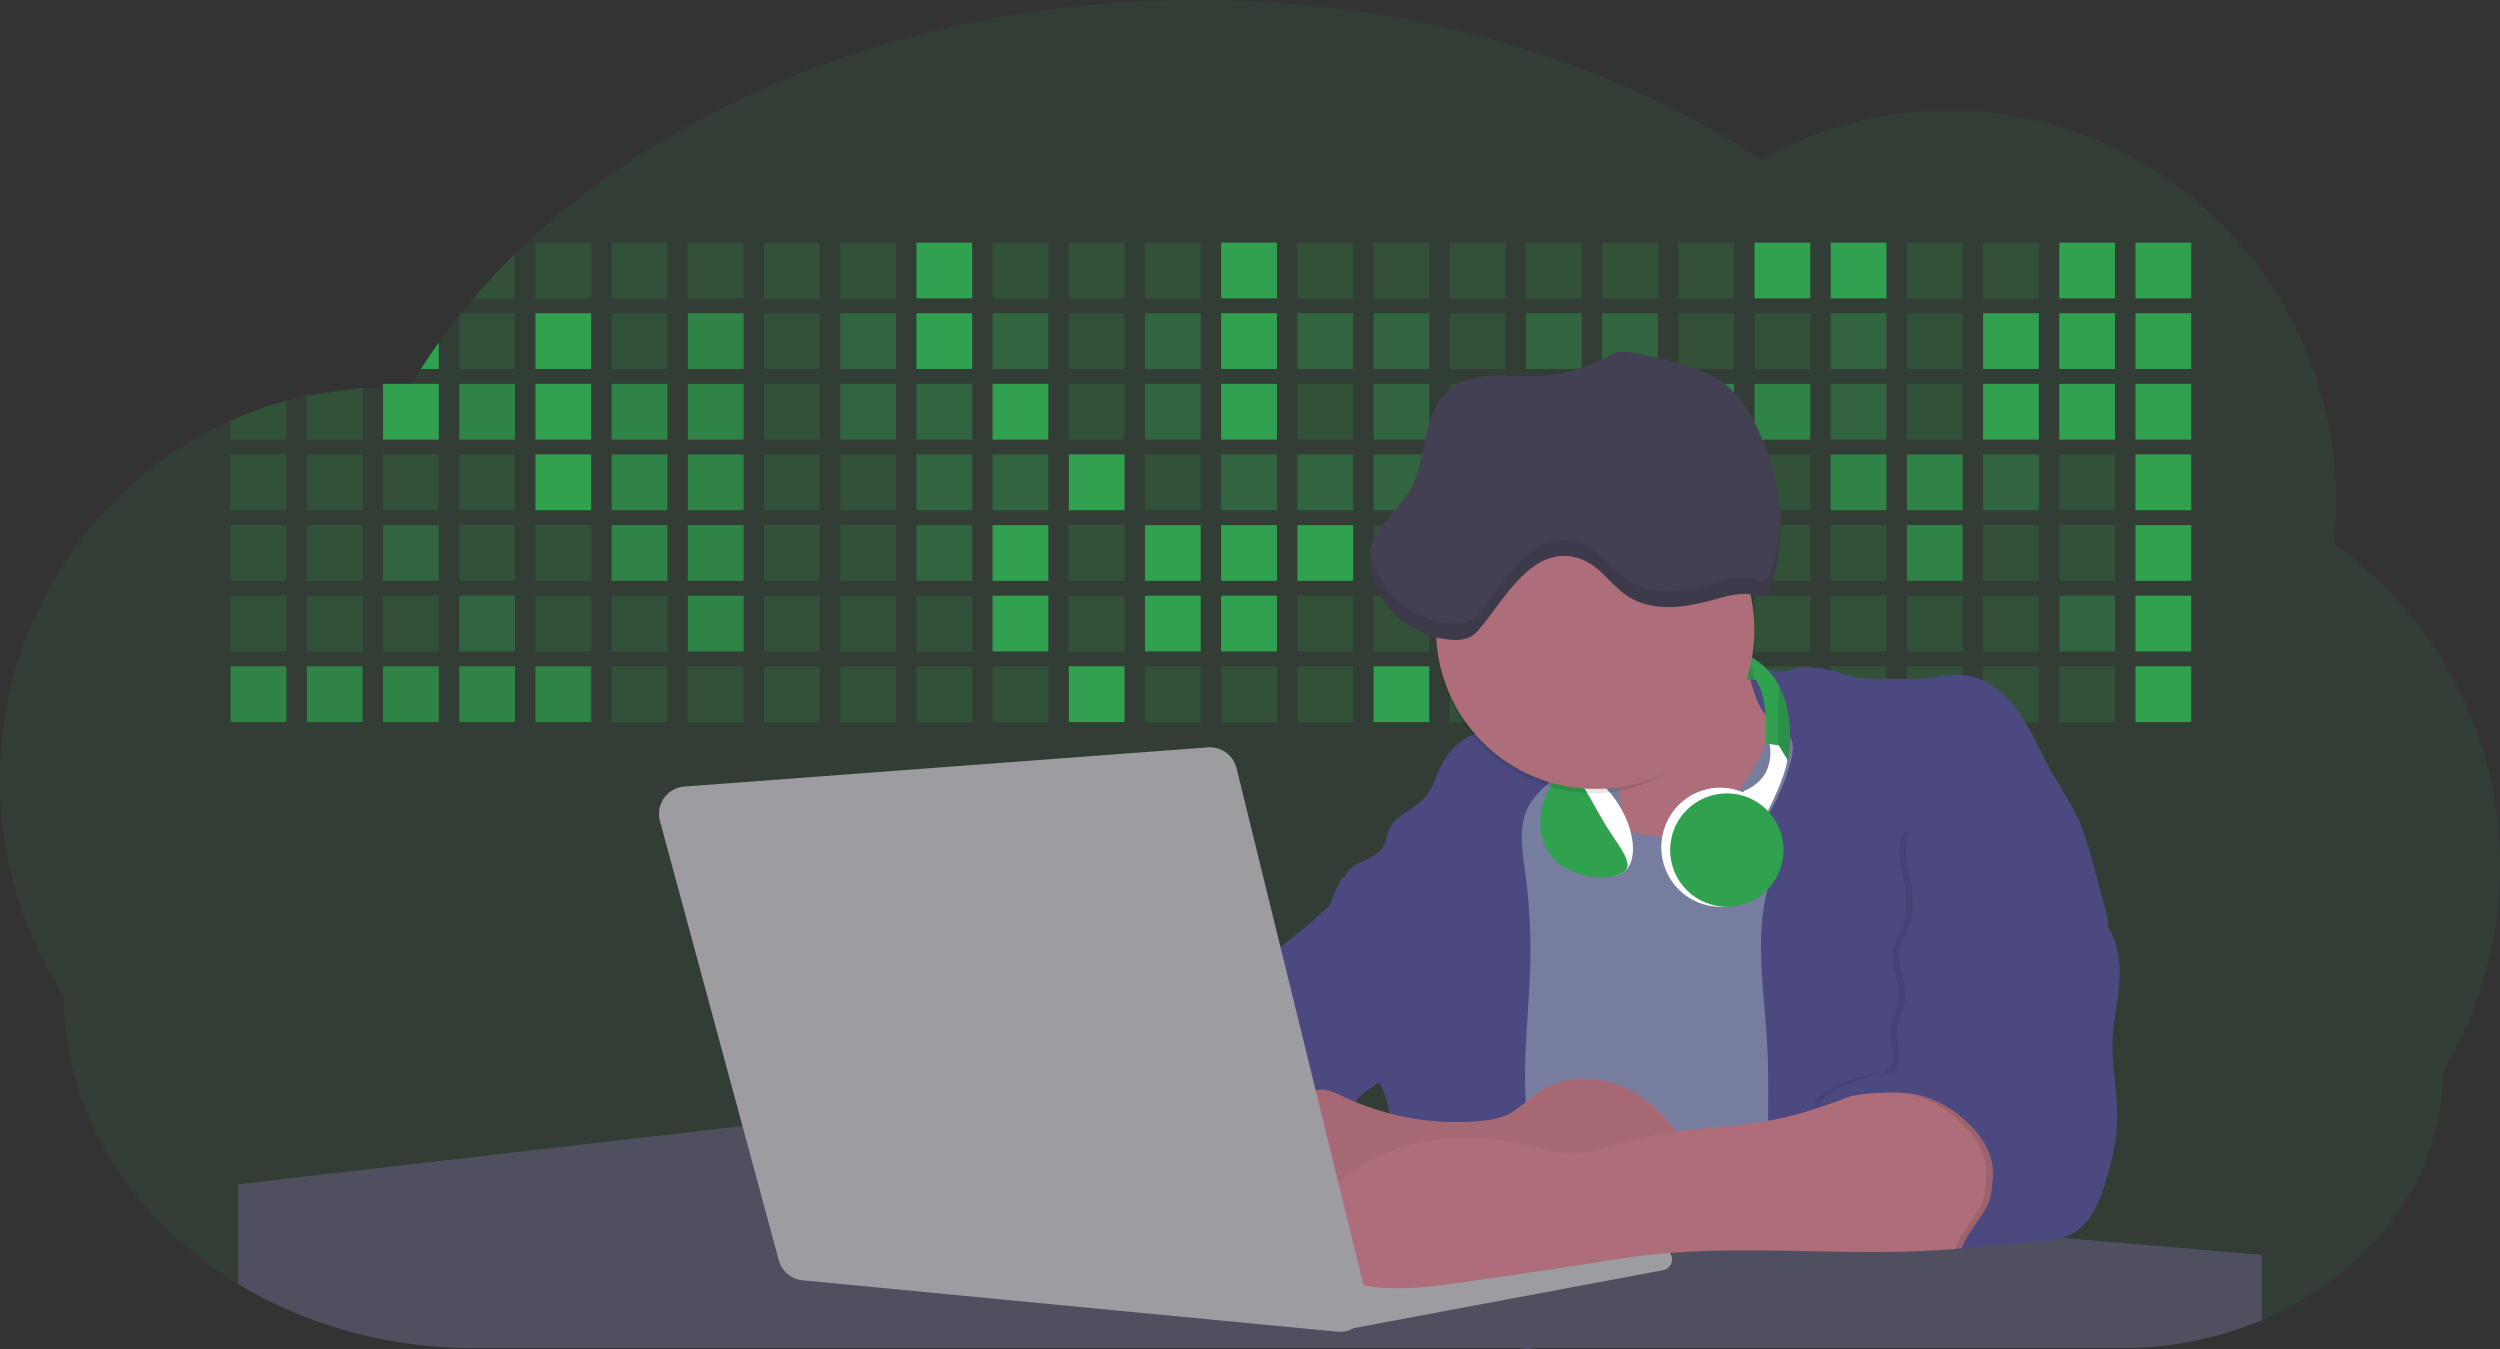 <svg id="aa7bae02-e79e-4d6b-a496-aba15f39787c" data-name="Layer 1" xmlns="http://www.w3.org/2000/svg" width="1144" height="617.32" viewBox="0 0 1144 617.32"><rect x="0" y="0" width="1144" height="617.32" fill="#333333" stroke="none"/><title>developer activity</title><path d="M1172,537.57a181.92,181.92,0,0,1-6.85,49.6,180.06,180.06,0,0,1-19.27,44.28c0,50.1-33.82,93.4-82.91,114a167.3,167.3,0,0,1-64.73,12.8H245.17c-40.25,0-77.55-10.86-108.14-29.36A185.76,185.76,0,0,1,112.2,711c-34-29.22-55.08-69.6-55.08-114.2A180.5,180.5,0,0,1,28,498.08c0-73.36,43.39-136.44,105.55-164.29a174.52,174.52,0,0,1,25.51-9.12q4.63-1.26,9.36-2.26a175.39,175.39,0,0,1,25.51-3.5q4.65-.29,9.35-.33H205c3.46,0,6.89.12,10.3.32l1.12-1.9q2.06-3.44,4.22-6.81,3.9-6.14,8.18-12.1,4.48-6.29,9.35-12.38l.83-1q2.76-3.44,5.64-6.8,9-10.49,19-20.35c72.11-70.68,185.08-116.18,312.08-116.18,98.82,0,189.15,27.55,258.34,73.07A174.18,174.18,0,0,1,920,191.86c97.74,0,177,80.37,177,179.51a184.9,184.9,0,0,1-1,18.78A180,180,0,0,1,1172,537.57Z" transform="translate(-28 -141.34)" fill="#30a14e" opacity="0.1"/><path d="M263.66,257.52v20.35h-19Q253.59,267.39,263.66,257.52Z" transform="translate(-28 -141.34)" fill="#30a14e" opacity="0.2"/><rect x="245.02" y="111.02" width="25.51" height="25.51" fill="#30a14e" opacity="0.2"/><rect x="279.88" y="111.02" width="25.51" height="25.51" fill="#30a14e" opacity="0.2"/><rect x="314.75" y="111.02" width="25.51" height="25.51" fill="#30a14e" opacity="0.2"/><rect x="349.61" y="111.02" width="25.51" height="25.51" fill="#30a14e" opacity="0.2"/><rect x="384.48" y="111.02" width="25.51" height="25.51" fill="#30a14e" opacity="0.2"/><rect x="419.35" y="111.02" width="25.51" height="25.51" fill="#30a14e"/><rect x="454.21" y="111.02" width="25.51" height="25.51" fill="#30a14e" opacity="0.2"/><rect x="489.08" y="111.02" width="25.51" height="25.51" fill="#30a14e" opacity="0.2"/><rect x="523.94" y="111.02" width="25.51" height="25.51" fill="#30a14e" opacity="0.2"/><rect x="558.81" y="111.02" width="25.51" height="25.51" fill="#30a14e"/><rect x="593.68" y="111.02" width="25.51" height="25.51" fill="#30a14e" opacity="0.2"/><rect x="628.54" y="111.02" width="25.51" height="25.51" fill="#30a14e" opacity="0.2"/><rect x="663.41" y="111.02" width="25.51" height="25.51" fill="#30a14e" opacity="0.2"/><rect x="698.28" y="111.02" width="25.51" height="25.51" fill="#30a14e" opacity="0.2"/><rect x="733.14" y="111.02" width="25.51" height="25.51" fill="#30a14e" opacity="0.2"/><rect x="768.01" y="111.02" width="25.51" height="25.51" fill="#30a14e" opacity="0.2"/><rect x="802.87" y="111.02" width="25.51" height="25.51" fill="#30a14e"/><rect x="837.74" y="111.02" width="25.51" height="25.51" fill="#30a14e"/><rect x="872.61" y="111.02" width="25.51" height="25.51" fill="#30a14e" opacity="0.2"/><rect x="907.47" y="111.02" width="25.51" height="25.51" fill="#30a14e" opacity="0.2"/><rect x="942.34" y="111.02" width="25.51" height="25.51" fill="#30a14e"/><rect x="977.2" y="111.02" width="25.51" height="25.51" fill="#30a14e"/><path d="M228.8,298.08v12.1h-8.18Q224.52,304,228.8,298.08Z" transform="translate(-28 -141.34)" fill="#30a14e"/><rect x="210.15" y="143.33" width="25.51" height="25.51" fill="#30a14e" opacity="0.2"/><rect x="245.02" y="143.33" width="25.51" height="25.51" fill="#30a14e"/><rect x="279.88" y="143.33" width="25.51" height="25.51" fill="#30a14e" opacity="0.2"/><rect x="314.75" y="143.33" width="25.51" height="25.51" fill="#30a14e" opacity="0.7"/><rect x="349.61" y="143.33" width="25.51" height="25.51" fill="#30a14e" opacity="0.2"/><rect x="384.48" y="143.33" width="25.51" height="25.51" fill="#30a14e" opacity="0.4"/><rect x="419.35" y="143.33" width="25.51" height="25.51" fill="#30a14e"/><rect x="454.21" y="143.33" width="25.51" height="25.51" fill="#30a14e" opacity="0.4"/><rect x="489.08" y="143.33" width="25.51" height="25.51" fill="#30a14e" opacity="0.2"/><rect x="523.94" y="143.33" width="25.51" height="25.51" fill="#30a14e" opacity="0.4"/><rect x="558.81" y="143.33" width="25.51" height="25.51" fill="#30a14e"/><rect x="593.68" y="143.33" width="25.51" height="25.51" fill="#30a14e" opacity="0.4"/><rect x="628.54" y="143.33" width="25.51" height="25.51" fill="#30a14e" opacity="0.4"/><rect x="663.41" y="143.33" width="25.51" height="25.51" fill="#30a14e" opacity="0.2"/><rect x="698.28" y="143.33" width="25.51" height="25.51" fill="#30a14e" opacity="0.4"/><rect x="733.14" y="143.33" width="25.51" height="25.51" fill="#30a14e" opacity="0.4"/><rect x="768.01" y="143.33" width="25.51" height="25.51" fill="#30a14e" opacity="0.2"/><rect x="802.87" y="143.33" width="25.51" height="25.51" fill="#30a14e" opacity="0.2"/><rect x="837.74" y="143.33" width="25.51" height="25.51" fill="#30a14e" opacity="0.4"/><rect x="872.61" y="143.33" width="25.51" height="25.51" fill="#30a14e" opacity="0.2"/><rect x="907.47" y="143.33" width="25.51" height="25.51" fill="#30a14e"/><rect x="942.34" y="143.33" width="25.51" height="25.51" fill="#30a14e"/><rect x="977.2" y="143.33" width="25.51" height="25.51" fill="#30a14e"/><path d="M159.06,324.67V342.5H133.55v-8.71A174.52,174.52,0,0,1,159.06,324.67Z" transform="translate(-28 -141.34)" fill="#30a14e" opacity="0.2"/><polygon points="165.93 177.57 165.93 201.16 140.42 201.16 140.42 181.07 165.93 177.57" fill="#30a14e" opacity="0.2"/><rect x="175.28" y="175.65" width="25.51" height="25.51" fill="#30a14e"/><rect x="210.15" y="175.65" width="25.51" height="25.51" fill="#30a14e" opacity="0.7"/><rect x="245.02" y="175.65" width="25.51" height="25.51" fill="#30a14e"/><rect x="279.88" y="175.65" width="25.51" height="25.51" fill="#30a14e" opacity="0.7"/><rect x="314.75" y="175.65" width="25.51" height="25.51" fill="#30a14e" opacity="0.7"/><rect x="349.61" y="175.65" width="25.51" height="25.51" fill="#30a14e" opacity="0.2"/><rect x="384.48" y="175.65" width="25.51" height="25.51" fill="#30a14e" opacity="0.4"/><rect x="419.35" y="175.65" width="25.51" height="25.51" fill="#30a14e" opacity="0.4"/><rect x="454.21" y="175.65" width="25.51" height="25.51" fill="#30a14e"/><rect x="489.08" y="175.65" width="25.51" height="25.51" fill="#30a14e" opacity="0.2"/><rect x="523.94" y="175.65" width="25.51" height="25.51" fill="#30a14e" opacity="0.4"/><rect x="558.81" y="175.65" width="25.51" height="25.51" fill="#30a14e"/><rect x="593.68" y="175.65" width="25.51" height="25.51" fill="#30a14e" opacity="0.2"/><rect x="628.54" y="175.65" width="25.51" height="25.51" fill="#30a14e" opacity="0.4"/><rect x="663.41" y="175.65" width="25.51" height="25.51" fill="#30a14e" opacity="0.2"/><rect x="698.28" y="175.65" width="25.51" height="25.51" fill="#30a14e"/><rect x="733.14" y="175.65" width="25.51" height="25.51" fill="#30a14e" opacity="0.2"/><rect x="768.01" y="175.65" width="25.51" height="25.51" fill="#30a14e" opacity="0.7"/><rect x="802.87" y="175.65" width="25.51" height="25.51" fill="#30a14e" opacity="0.7"/><rect x="837.74" y="175.65" width="25.51" height="25.51" fill="#30a14e" opacity="0.4"/><rect x="872.61" y="175.65" width="25.51" height="25.51" fill="#30a14e" opacity="0.2"/><rect x="907.47" y="175.65" width="25.51" height="25.51" fill="#30a14e"/><rect x="942.34" y="175.65" width="25.51" height="25.51" fill="#30a14e"/><rect x="977.2" y="175.65" width="25.51" height="25.51" fill="#30a14e"/><rect x="105.55" y="207.96" width="25.51" height="25.51" fill="#30a14e" opacity="0.2"/><rect x="140.42" y="207.96" width="25.51" height="25.51" fill="#30a14e" opacity="0.2"/><rect x="175.28" y="207.96" width="25.51" height="25.51" fill="#30a14e" opacity="0.2"/><rect x="210.15" y="207.96" width="25.51" height="25.51" fill="#30a14e" opacity="0.2"/><rect x="245.02" y="207.96" width="25.51" height="25.51" fill="#30a14e"/><rect x="279.88" y="207.96" width="25.51" height="25.51" fill="#30a14e" opacity="0.7"/><rect x="314.75" y="207.96" width="25.51" height="25.51" fill="#30a14e" opacity="0.7"/><rect x="349.61" y="207.96" width="25.51" height="25.51" fill="#30a14e" opacity="0.2"/><rect x="384.48" y="207.96" width="25.51" height="25.51" fill="#30a14e" opacity="0.2"/><rect x="419.35" y="207.96" width="25.51" height="25.51" fill="#30a14e" opacity="0.4"/><rect x="454.21" y="207.96" width="25.51" height="25.51" fill="#30a14e" opacity="0.4"/><rect x="489.08" y="207.96" width="25.51" height="25.51" fill="#30a14e"/><rect x="523.94" y="207.96" width="25.51" height="25.51" fill="#30a14e" opacity="0.2"/><rect x="558.81" y="207.96" width="25.51" height="25.51" fill="#30a14e" opacity="0.4"/><rect x="593.68" y="207.96" width="25.51" height="25.51" fill="#30a14e" opacity="0.4"/><rect x="628.54" y="207.96" width="25.51" height="25.51" fill="#30a14e" opacity="0.4"/><rect x="663.41" y="207.96" width="25.51" height="25.51" fill="#30a14e" opacity="0.4"/><rect x="698.28" y="207.96" width="25.51" height="25.51" fill="#30a14e" opacity="0.2"/><rect x="733.14" y="207.96" width="25.51" height="25.51" fill="#30a14e" opacity="0.2"/><rect x="768.01" y="207.96" width="25.51" height="25.51" fill="#30a14e" opacity="0.2"/><rect x="802.87" y="207.96" width="25.51" height="25.51" fill="#30a14e" opacity="0.2"/><rect x="837.74" y="207.96" width="25.51" height="25.51" fill="#30a14e" opacity="0.7"/><rect x="872.61" y="207.96" width="25.51" height="25.51" fill="#30a14e" opacity="0.7"/><rect x="907.47" y="207.96" width="25.51" height="25.51" fill="#30a14e" opacity="0.4"/><rect x="942.34" y="207.96" width="25.51" height="25.51" fill="#30a14e" opacity="0.2"/><rect x="977.2" y="207.96" width="25.51" height="25.51" fill="#30a14e"/><rect x="105.55" y="240.28" width="25.51" height="25.51" fill="#30a14e" opacity="0.2"/><rect x="140.42" y="240.28" width="25.51" height="25.51" fill="#30a14e" opacity="0.2"/><rect x="175.28" y="240.28" width="25.51" height="25.51" fill="#30a14e" opacity="0.4"/><rect x="210.15" y="240.28" width="25.51" height="25.51" fill="#30a14e" opacity="0.2"/><rect x="245.02" y="240.28" width="25.51" height="25.51" fill="#30a14e" opacity="0.2"/><rect x="279.88" y="240.28" width="25.51" height="25.51" fill="#30a14e" opacity="0.7"/><rect x="314.75" y="240.28" width="25.51" height="25.51" fill="#30a14e" opacity="0.7"/><rect x="349.61" y="240.28" width="25.51" height="25.51" fill="#30a14e" opacity="0.2"/><rect x="384.48" y="240.28" width="25.51" height="25.51" fill="#30a14e" opacity="0.2"/><rect x="419.35" y="240.28" width="25.51" height="25.51" fill="#30a14e" opacity="0.4"/><rect x="454.21" y="240.28" width="25.51" height="25.51" fill="#30a14e"/><rect x="489.08" y="240.28" width="25.51" height="25.51" fill="#30a14e" opacity="0.2"/><rect x="523.94" y="240.28" width="25.51" height="25.51" fill="#30a14e"/><rect x="558.81" y="240.28" width="25.51" height="25.51" fill="#30a14e"/><rect x="593.68" y="240.28" width="25.51" height="25.51" fill="#30a14e"/><rect x="628.54" y="240.28" width="25.51" height="25.51" fill="#30a14e" opacity="0.2"/><rect x="663.41" y="240.28" width="25.51" height="25.51" fill="#30a14e"/><rect x="698.28" y="240.28" width="25.51" height="25.51" fill="#30a14e" opacity="0.2"/><rect x="733.14" y="240.28" width="25.51" height="25.51" fill="#30a14e" opacity="0.2"/><rect x="768.01" y="240.28" width="25.51" height="25.51" fill="#30a14e" opacity="0.2"/><rect x="802.87" y="240.28" width="25.51" height="25.51" fill="#30a14e" opacity="0.2"/><rect x="837.74" y="240.28" width="25.51" height="25.51" fill="#30a14e" opacity="0.2"/><rect x="872.61" y="240.28" width="25.51" height="25.51" fill="#30a14e" opacity="0.7"/><rect x="907.47" y="240.28" width="25.51" height="25.51" fill="#30a14e" opacity="0.2"/><rect x="942.34" y="240.28" width="25.51" height="25.51" fill="#30a14e" opacity="0.2"/><rect x="977.2" y="240.28" width="25.51" height="25.51" fill="#30a14e"/><rect x="105.55" y="272.59" width="25.51" height="25.51" fill="#30a14e" opacity="0.2"/><rect x="140.42" y="272.59" width="25.51" height="25.51" fill="#30a14e" opacity="0.2"/><rect x="175.28" y="272.59" width="25.51" height="25.51" fill="#30a14e" opacity="0.2"/><rect x="210.15" y="272.59" width="25.51" height="25.51" fill="#30a14e" opacity="0.4"/><rect x="245.02" y="272.59" width="25.51" height="25.51" fill="#30a14e" opacity="0.2"/><rect x="279.88" y="272.59" width="25.51" height="25.51" fill="#30a14e" opacity="0.2"/><rect x="314.75" y="272.59" width="25.51" height="25.51" fill="#30a14e" opacity="0.7"/><rect x="349.61" y="272.59" width="25.51" height="25.51" fill="#30a14e" opacity="0.2"/><rect x="384.48" y="272.59" width="25.51" height="25.51" fill="#30a14e" opacity="0.2"/><rect x="419.35" y="272.59" width="25.51" height="25.51" fill="#30a14e" opacity="0.2"/><rect x="454.21" y="272.59" width="25.51" height="25.51" fill="#30a14e"/><rect x="489.08" y="272.59" width="25.51" height="25.51" fill="#30a14e" opacity="0.2"/><rect x="523.94" y="272.59" width="25.51" height="25.51" fill="#30a14e"/><rect x="558.81" y="272.59" width="25.51" height="25.51" fill="#30a14e"/><rect x="593.68" y="272.59" width="25.51" height="25.51" fill="#30a14e" opacity="0.2"/><rect x="628.54" y="272.59" width="25.51" height="25.51" fill="#30a14e" opacity="0.2"/><rect x="663.41" y="272.59" width="25.51" height="25.51" fill="#30a14e" opacity="0.2"/><rect x="698.28" y="272.59" width="25.51" height="25.51" fill="#30a14e" opacity="0.2"/><rect x="733.14" y="272.59" width="25.51" height="25.51" fill="#30a14e" opacity="0.2"/><rect x="768.01" y="272.59" width="25.51" height="25.51" fill="#30a14e" opacity="0.2"/><rect x="802.87" y="272.59" width="25.51" height="25.51" fill="#30a14e" opacity="0.2"/><rect x="837.74" y="272.59" width="25.51" height="25.51" fill="#30a14e" opacity="0.2"/><rect x="872.61" y="272.59" width="25.51" height="25.51" fill="#30a14e" opacity="0.2"/><rect x="907.47" y="272.59" width="25.51" height="25.51" fill="#30a14e" opacity="0.2"/><rect x="942.34" y="272.59" width="25.51" height="25.51" fill="#30a14e" opacity="0.4"/><rect x="977.2" y="272.59" width="25.51" height="25.51" fill="#30a14e"/><rect x="105.55" y="304.91" width="25.51" height="25.51" fill="#30a14e" opacity="0.7"/><rect x="140.42" y="304.91" width="25.51" height="25.51" fill="#30a14e" opacity="0.7"/><rect x="175.28" y="304.91" width="25.51" height="25.51" fill="#30a14e" opacity="0.7"/><rect x="210.15" y="304.91" width="25.51" height="25.51" fill="#30a14e" opacity="0.7"/><rect x="245.02" y="304.91" width="25.51" height="25.51" fill="#30a14e" opacity="0.7"/><rect x="279.88" y="304.91" width="25.51" height="25.51" fill="#30a14e" opacity="0.2"/><rect x="314.75" y="304.91" width="25.51" height="25.51" fill="#30a14e" opacity="0.2"/><rect x="349.61" y="304.91" width="25.51" height="25.51" fill="#30a14e" opacity="0.2"/><rect x="384.48" y="304.91" width="25.51" height="25.51" fill="#30a14e" opacity="0.2"/><rect x="419.35" y="304.91" width="25.51" height="25.51" fill="#30a14e" opacity="0.2"/><rect x="454.21" y="304.91" width="25.51" height="25.51" fill="#30a14e" opacity="0.2"/><rect x="489.08" y="304.91" width="25.51" height="25.51" fill="#30a14e"/><rect x="523.94" y="304.91" width="25.51" height="25.51" fill="#30a14e" opacity="0.2"/><rect x="558.81" y="304.91" width="25.51" height="25.51" fill="#30a14e" opacity="0.2"/><rect x="593.68" y="304.91" width="25.51" height="25.51" fill="#30a14e" opacity="0.2"/><rect x="628.54" y="304.91" width="25.51" height="25.51" fill="#30a14e"/><rect x="663.41" y="304.91" width="25.51" height="25.51" fill="#30a14e" opacity="0.2"/><rect x="698.28" y="304.91" width="25.51" height="25.51" fill="#30a14e" opacity="0.2"/><rect x="733.14" y="304.91" width="25.51" height="25.51" fill="#30a14e" opacity="0.2"/><rect x="768.01" y="304.91" width="25.51" height="25.51" fill="#30a14e" opacity="0.2"/><rect x="802.87" y="304.91" width="25.51" height="25.51" fill="#30a14e" opacity="0.2"/><rect x="837.74" y="304.91" width="25.51" height="25.51" fill="#30a14e" opacity="0.2"/><rect x="872.61" y="304.91" width="25.51" height="25.51" fill="#30a14e" opacity="0.2"/><rect x="907.47" y="304.91" width="25.51" height="25.51" fill="#30a14e" opacity="0.2"/><rect x="942.34" y="304.91" width="25.51" height="25.51" fill="#30a14e" opacity="0.2"/><rect x="977.2" y="304.91" width="25.51" height="25.51" fill="#30a14e"/><circle cx="734.52" cy="363.89" r="34.87" fill="#767d9f"/><path d="M760.71,460.87q5.22,22.78,8.86,45.9c.73,4.58,1.38,9.41-.28,13.74-1.39,3.61-4.22,6.43-6.44,9.59s-3.9,7.21-2.55,10.83,5.29,5.6,9.05,6.62c10.76,2.9,22.23.79,32.94-2.35a53.29,53.29,0,0,0,13.81-5.72c4.54-2.88,8.26-6.88,11.68-11,15.61-18.93,25.83-41.65,35.45-64.23a39.12,39.12,0,0,1-33.11-13.34c-3.94-4.63-6.83-11.08-4.61-16.74-6.51,3.57-14.24,3.81-21.25,6.25a75.49,75.49,0,0,0-12.5,6.15q-7.18,4.15-14.28,8.46C772.07,458.29,767,461.19,760.71,460.87Z" transform="translate(-28 -141.34)" fill="#ae6e79"/><path d="M833.64,487.05c-6.11,11.89-14.06,23.32-25.41,30.4s-26.63,9-38,2c-5.6-3.42-9.84-8.62-14.73-13s-11-8.13-17.57-7.56c-7.24.63-12.91,6.28-17.76,11.69-7.36,8.22-14.47,16.79-19.68,26.52-10,18.7-12.37,40.56-11.93,61.76s3.51,42.29,3.58,63.49c.1,26.08-4.32,51.95-8.79,77.64,41.1-5.06,82.25,6,123.44,10.19,26.36,2.71,52.92,2.65,79.42,2.58,4.66,0,9.62-.12,13.5-2.7a18.2,18.2,0,0,0,5.59-6.64c3.66-6.75,5.13-14.45,6.15-22.06,2.59-19.22,2.67-38.68,2.74-58.08.18-47,.35-94.17-5.62-140.8-1.47-11.47-3.35-23-7.75-33.73s-11.58-20.6-21.62-26.35c-6.45-3.7-21.4-10.14-29-6.41C841.67,460.15,837.73,479.09,833.64,487.05Z" transform="translate(-28 -141.34)" fill="#767d9f"/><path d="M836.68,619.77c-1.55-29-7.86-59.95,5.57-85.69,3.3-6.32-8.54-14.21-4.88-20.33a92.08,92.08,0,0,0,10.06-23.93c.76-2.89,1.37-5.95.65-8.85-1.33-5.29-6.56-8.44-11-11.66-4.9-3.56-7.42-14.41-9-20.28s12.57,1.2,18.26-.89c7.9-2.89,17.94-1.07,25.82,1.86,4.4,1.62,9.18,1.76,13.87,1.88,9.11.24,18.25.47,27.29-.65,4.06-.51,8.13-1.28,12.21-1.05,10.41.59,19.46,7.71,25.62,16.13s10.08,18.23,15.13,27.35c4.21,7.6,9.23,14.78,12.82,22.69,3.18,7,5.19,14.52,7.18,22l5.13,19.19a25.58,25.58,0,0,1,1.26,8.51c-.26,3.07-1.62,5.93-3,8.66A164.12,164.12,0,0,1,971,603.2c-10.79,13.23-23.89,25.16-30.3,41-2.5,6.17-3.89,12.73-5.16,19.27a707.94,707.94,0,0,0-10.9,79.15,174.2,174.2,0,0,0-36.52-12.21,177.61,177.61,0,0,0-19-3c-5.59-.58-12.8.52-18.12-1-8.9-2.53-9.88-17.58-11.23-25.46-2.16-12.55-2.59-25.32-2.67-38C837,648.53,837.45,634.14,836.68,619.77Z" transform="translate(-28 -141.34)" fill="#4c4981"/><path d="M641.23,565.54c4.21,24,8.85,48.07,18,70.62-.23.22-.46.42-.69.62-.81.69-1.65,1.34-2.53,2-2.05,1.44-4.3,2.66-6,4.54a8,8,0,0,0-1.5,2.45,5.48,5.48,0,0,0,0,4.47c-4.77,2.11-10.31,1.46-15.66,1.26-4.61-.17-9.08,0-12.78,2.53-5.14,3.54-6.69,10.34-7.52,16.52q-.46,3.38-.79,6.77-.32,3.15-.52,6.32a188.61,188.61,0,0,0-.19,21q.08,1.92.21,3.84c-16.34-.39-31.23-8.91-45.32-17.19-3.22-1.89-6.54-3.88-8.63-7A15.8,15.8,0,0,1,555,674c0-.51.09-1,.16-1.52a41.58,41.58,0,0,1,2.29-8.68,107.2,107.2,0,0,1,19.19-32.65c3.58-4.18,7.61-8.27,9.28-13.52.73-2.29,1-4.72,1.74-7,3.32-9.88,15.3-14.55,19.4-24.14,1-2.29,1.46-4.8,2.7-7a17.63,17.63,0,0,1,4.25-4.75c.73-.61,1.49-1.2,2.24-1.79q10.54-8.26,20.31-17.45,1.82-1.71,3.6-3.46A59.48,59.48,0,0,0,641.23,565.54Z" transform="translate(-28 -141.34)" fill="#4c4981"/><path d="M742,494.56c-1.44,1.52-3,2.95-4.53,4.37l-.41.37-1.62,1.5a39,39,0,0,0-7.55,8.79l-.17.28c-5.1,9.13-3.21,20.37-1.79,30.74a261.55,261.55,0,0,1,2.37,39c-.26,18-2.38,35.88-2.42,53.86,0,4.08.09,8.15.27,12.23.29,6.63.79,13.25,1.39,19.87.65,7.26,1.43,14.51,2.16,21.76.58,5.61,1.13,11.21,1.59,16.81.23,2.9.45,5.79.63,8.69.21,3.4.38,6.81.48,10.21h0c.07,2.16.11,4.31.11,6.47,0,1.23,0,2.45,0,3.67q0,3.51-.19,7-.2,4.49-.61,9c-.31,3.27-.86,6.84-3.16,9.14-.14.14-.29.27-.44.4l-3.24-.4a332.72,332.72,0,0,0-67.3-1.2c.49-3.38.94-6.75,1.38-10.14.2-1.6.4-3.21.59-4.82q.33-2.76.63-5.52c.23-2,.44-4,.64-6q.78-7.73,1.37-15.47.87-11.29,1.32-22.62.22-5.41.34-10.83.17-6.72.16-13.45,0-6.54-.11-13.1c0-1.44-.06-2.88-.18-4.31a27.35,27.35,0,0,0-.53-3.83,49.87,49.87,0,0,0-3-8.48c-.22-.52-.43-1-.64-1.55-.12-.27-.23-.55-.34-.82,5.76-5.13,9.86-12,13.8-18.76,6.39-10.89,12.93-22.26,14-34.84s-5.18-26.71-17.2-30.55c-3.27-1-6.73-1.28-10.1-1.87-3.18-.56-9.81-1.83-13.49-4.11q-3,3.08-6,6.05a22.15,22.15,0,0,1,2.17-8.71l1.42.07a2.71,2.71,0,0,1-.16-1c0-1.07.74-2.28,2.32-3.62,4.71-4,12.12-4.89,15.09-10.3,1.24-2.25,1.45-4.93,2.45-7.29,2.87-6.73,11.11-9.21,16.07-14.59s6.2-13,10.21-19a28.62,28.62,0,0,1,12-10c.4-.19.81-.38,1.22-.55,8.3-3.55,18.16-4.36,26.76-4.34,3.34,0,12,.1,16.24,1.79a5.32,5.32,0,0,1,1.85,1.13C752.37,480.61,745.34,491,742,494.56Z" transform="translate(-28 -141.34)" fill="#4c4981"/><path d="M642.72,542.69a60.88,60.88,0,0,1,46.74,4.87c7.2,4,13.66,9.58,17.62,16.78,5.95,10.8,5.69,23.82,5.27,36.15-.21,6.17-.48,12.56-3.2,18.1C706,625,700.06,629.4,694,633a42.24,42.24,0,0,1-12.32,5.33c-6.72,1.46-13.7.22-20.47-1-7.36-1.36-15.26-3-20.37-8.48-3-3.18-4.64-7.31-6.26-11.35q-3.49-8.75-7-17.48c-4.05-10.11-5.42-18.52-.07-28.37,2.43-4.49,5.4-8.69,7.8-13.21C636.51,556.14,640.81,543.28,642.72,542.69Z" transform="translate(-28 -141.34)" fill="#4c4981"/><path d="M1063,715.56v29.9a167.3,167.3,0,0,1-64.73,12.8H728.58c-.14.14-.29.27-.44.4l-3.24-.4H245.17c-40.25,0-77.55-10.86-108.14-29.36V683.25l230.72-26.63.18,0L502.29,668l34.77,3,18.06,1.53,37.38,3.17,19.23,1.63,28,2.38,3.94.33,20.18,1.71L691.23,684l38.5,3.26,64.18,5.45,45.15,3.83,74.14,6.29,14.1,1.19,1.52.13,1.32.11,18.62,1.58,20.44,1.74,2.37.2Z" transform="translate(-28 -141.34)" fill="#504f60"/><polygon points="764 573.12 474.86 523.77 463.65 580.46 596.19 596.33 637 601.44 749.26 579.33 764 573.12" fill="#9c9ca1"/><path d="M642.33,739.94l144.86-27.23a5,5,0,0,1,5.94,4.93h0a5,5,0,0,1-4.09,4.93L647.57,749.06Z" transform="translate(-28 -141.34)" fill="#9c9ca1"/><path d="M705.17,654.31c4.51-.42,9.08-1.13,13.14-3.13,5-2.49,8.89-6.78,13.52-9.94,10.18-7,23.8-7.94,35.47-3.92s21.41,12.63,28.23,22.91c4.53,6.85,7.93,15.59,4.73,23.15a30.51,30.51,0,0,1-4.12,6.44l-8.34,10.9a29,29,0,0,1-5.66,6.09c-3.12,2.27-7,3.2-10.82,3.76-10.15,1.48-20.48.64-30.71,1.32-17.57,1.17-34.73,6.83-52.34,6.64-10.12-.11-20.11-2.15-30-4.19l-43.77-9c-7.62-1.56-16.23-3.84-19.82-10.75-1.61-3.11-1.91-6.71-2.1-10.21-.52-9.64,0-20.36,6.68-27.31,6.28-6.52,16.21-8.58,23.71-13.4,9.18-5.91,12.21-4,21.89.44A120,120,0,0,0,705.17,654.31Z" transform="translate(-28 -141.34)" fill="#ae6e79"/><path d="M705.17,654.31c4.51-.42,9.08-1.13,13.14-3.13,5-2.49,8.89-6.78,13.52-9.94,10.18-7,23.8-7.94,35.47-3.92s21.41,12.63,28.23,22.91c4.53,6.85,7.93,15.59,4.73,23.15a30.51,30.51,0,0,1-4.12,6.44l-8.34,10.9a29,29,0,0,1-5.66,6.09c-3.12,2.27-7,3.2-10.82,3.76-10.15,1.48-20.48.64-30.71,1.32-17.57,1.17-34.73,6.83-52.34,6.64-10.12-.11-20.11-2.15-30-4.19l-43.77-9c-7.62-1.56-16.23-3.84-19.82-10.75-1.61-3.11-1.91-6.71-2.1-10.21-.52-9.64,0-20.36,6.68-27.31,6.28-6.52,16.21-8.58,23.71-13.4,9.18-5.91,12.21-4,21.89.44A120,120,0,0,0,705.17,654.31Z" transform="translate(-28 -141.34)" opacity="0.05"/><path d="M880.94,640.6c-12.28,4.75-24.63,9.52-37.49,12.35-21.56,4.75-44.12,4-65.51,9.43-11.3,2.88-22.53,7.52-34.14,6.58-5.19-.42-10.2-2-15.25-3.2-28.37-7-60.62-4.73-83.66,13.27-7.88,6.15-14.33,13.82-20.18,22a14.7,14.7,0,0,0,5.91,21.88A86.62,86.62,0,0,0,659,730.48c13.13,1.16,26.32-.7,39.38-2.56,19.38-2.75,38.77-5.51,58.1-8.6,6.94-1.11,13.88-2.26,20.86-3.14,50.23-6.35,101.37,1.37,151.73-3.93,5.09-.54,10.27-1.24,14.9-3.41,11.72-5.5,17.52-20,15.1-32.74s-11.76-23.33-23-29.83c-9.42-5.47-19.58-7.68-30.07-10C896.26,634,890.32,637,880.94,640.6Z" transform="translate(-28 -141.34)" fill="#ae6e79"/><path d="M988.67,564.44c5.54,7.26,6.72,17,6.12,26.09s-2.76,18.08-3.08,27.21c-.44,12.52,2.58,25,2.07,37.48-.36,8.73-2.43,17.29-4.88,25.67-2.89,9.89-7.07,20.52-16.2,25.27-12.12,6.31-37.54,2.76-50.29,7.7,1.16-7.23,12.28-17.7,13.44-24.93.8-5,1.61-10.14.75-15.15-1.1-6.39-4.85-12.06-9.3-16.78-7.08-7.51-16.32-13.16-26.47-15s-35-.33-43.12,6.08c-1-6.62,17.6-13,24.14-14.43,3.26-.73,7-.32,9.61-2.39,5-3.92,1.37-11.73,1.61-18,.19-5,3.11-9.58,3.7-14.58,1-8-4.22-16.15-2.17-24,.76-2.9,2.45-5.45,3.62-8.21,3.56-8.45,2-18.09.1-27.07-1.18-5.64-2.33-12,.81-16.81,2.91-4.49,11.17,11.5,16.46,10.76,17.47-2.45,33.28-15.4,47.39-4.8,7.19,5.4,8.13,11,11,18.71C976.77,554.6,984,558.36,988.67,564.44Z" transform="translate(-28 -141.34)" opacity="0.1"/><path d="M991.67,564.44c5.54,7.26,6.72,17,6.12,26.09s-2.76,18.08-3.08,27.21c-.44,12.52,2.58,25,2.07,37.48-.36,8.73-2.43,17.29-4.88,25.67-2.89,9.89-7.07,20.52-16.2,25.27-12.12,6.31-37.54,2.76-50.29,7.7,1.16-7.23,12.28-17.7,13.44-24.93.8-5,1.61-10.14.75-15.15-1.1-6.39-4.85-12.06-9.3-16.78-7.08-7.51-16.32-13.16-26.47-15s-35-.33-43.12,6.08c-1-6.62,17.6-13,24.14-14.43,3.26-.73,7-.32,9.61-2.39,5-3.92,1.37-11.73,1.61-18,.19-5,3.11-9.58,3.7-14.58,1-8-4.22-16.15-2.17-24,.76-2.9,2.45-5.45,3.62-8.21,3.56-8.45,2-18.09.1-27.07-1.18-5.64-2.33-12,.81-16.81,2.91-4.49,8.6-6.19,13.89-6.94a68.42,68.42,0,0,1,50,12.9c7.19,5.4,8.13,11,11,18.71C979.77,554.6,987,558.36,991.67,564.44Z" transform="translate(-28 -141.34)" fill="#4c4981"/><path d="M330,517.06,384.37,718a12.55,12.55,0,0,0,10.91,9.21L640,750.72a12.54,12.54,0,0,0,13.38-15.48L593.84,492.86a12.54,12.54,0,0,0-13.12-9.51L341.13,501.27A12.54,12.54,0,0,0,330,517.06Z" transform="translate(-28 -141.34)" fill="#9c9ca1"/><ellipse cx="787.11" cy="387.68" rx="26.9" ry="27.25" fill="#fff"/><path d="M837.2,479.31s5.67,16.86-11.06,23.95L824,507l10.48,10.34S847.4,493.77,846,485.4C846,485.4,844,476.9,837.2,479.31Z" transform="translate(-28 -141.34)" fill="#fff"/><circle cx="790.2" cy="388.99" r="25.94" fill="#30a14e"/><path d="M846.13,489.23l-4.12-6.8-6-.85c1.28-22.39-4.53-29.06-4.53-29.06l-1.35-.13-5.88-.57-11.06-11.48v-3.26c15.54,1.85,24.13,9.23,28.77,17.88C850.16,470.14,846.13,489.23,846.13,489.23Z" transform="translate(-28 -141.34)" fill="#30a14e"/><path d="M830.18,448.27v4.12l-5.88-.57-11.06-11.48S830.35,444.17,830.18,448.27Z" transform="translate(-28 -141.34)" stroke="#4c4981" stroke-miterlimit="10" opacity="0.1"/><path d="M846.13,489.23l-4.12-6.8V455C850.16,470.14,846.13,489.23,846.13,489.23Z" transform="translate(-28 -141.34)" stroke="#4c4981" stroke-miterlimit="10" opacity="0.1"/><ellipse cx="757.11" cy="518.2" rx="14.43" ry="26.32" transform="translate(-185.67 306.64) rotate(-30)" fill="#fff"/><path d="M761,516c7.27,12.59,16.19,21,9.29,25s-27,2-34.27-10.6-.67-30,6.23-34S753.72,503.38,761,516Z" transform="translate(-28 -141.34)" fill="#30a14e"/><path d="M825.73,425.3c0,40.23-27.53,79-67.76,79a72.85,72.85,0,0,1,0-145.7C798.2,358.64,825.73,385.06,825.73,425.3Z" transform="translate(-28 -141.34)" opacity="0.1"/><circle cx="729.97" cy="288.15" r="72.85" fill="#ae6e79"/><path d="M751.57,397.21c8.67,3.19,13.8,12.15,21.58,17.14,11,7,25.32,5.19,37.88,1.73,7-1.91,14.32-4.24,21.21-2.12a6,6,0,0,0,3.23.46c1.5-.43,2.24-2.09,2.73-3.57,8.52-25.4,4.69-54.17-8.17-77.67-3.32-6.06-7.3-11.92-12.78-16.13-4.32-3.31-9.4-5.48-14.52-7.33a145,145,0,0,0-28.88-7.13,17.94,17.94,0,0,0-5.27-.17c-2.41.39-4.57,1.69-6.72,2.85A68.78,68.78,0,0,1,732,313.38c-14,.53-30-2.77-40.79,6.21-13,10.77-9.76,31.78-18.19,46.4-5.58,9.67-16.34,16.69-18.11,27.7a25.57,25.57,0,0,0,.63,10.07c4.12,16.94,20.52,30.06,38,30.37a14.42,14.42,0,0,0,7.76-1.59,17.55,17.55,0,0,0,4.09-3.89C716.84,415.09,729.94,389.25,751.57,397.21Z" transform="translate(-28 -141.34)" fill="#444053"/><path d="M838.2,403.48c-.49,1.48-1.23,3.14-2.73,3.57a6,6,0,0,1-3.23-.46c-6.89-2.12-14.25.21-21.2,2.12-12.57,3.46-26.92,5.31-37.88-1.73-7.79-5-12.91-14-21.59-17.14-21.63-8-34.73,17.88-46.21,31.44a17.55,17.55,0,0,1-4.09,3.89,14.42,14.42,0,0,1-7.76,1.59c-17.42-.31-33.83-13.43-38-30.37-.23-1-.43-2-.58-3,0,.09,0,.17-.05.26a25.57,25.57,0,0,0,.63,10.07c4.12,16.94,20.53,30.06,38,30.37a14.42,14.42,0,0,0,7.76-1.59,17.55,17.55,0,0,0,4.09-3.89c11.48-13.56,24.58-39.4,46.21-31.44,8.68,3.19,13.8,12.15,21.59,17.14,11,7,25.31,5.19,37.88,1.73,7-1.91,14.31-4.24,21.2-2.12a6,6,0,0,0,3.23.46c1.5-.43,2.24-2.09,2.73-3.57a90.29,90.29,0,0,0,4.48-32.26A88.8,88.8,0,0,1,838.2,403.48Z" transform="translate(-28 -141.34)" opacity="0.1"/></svg>